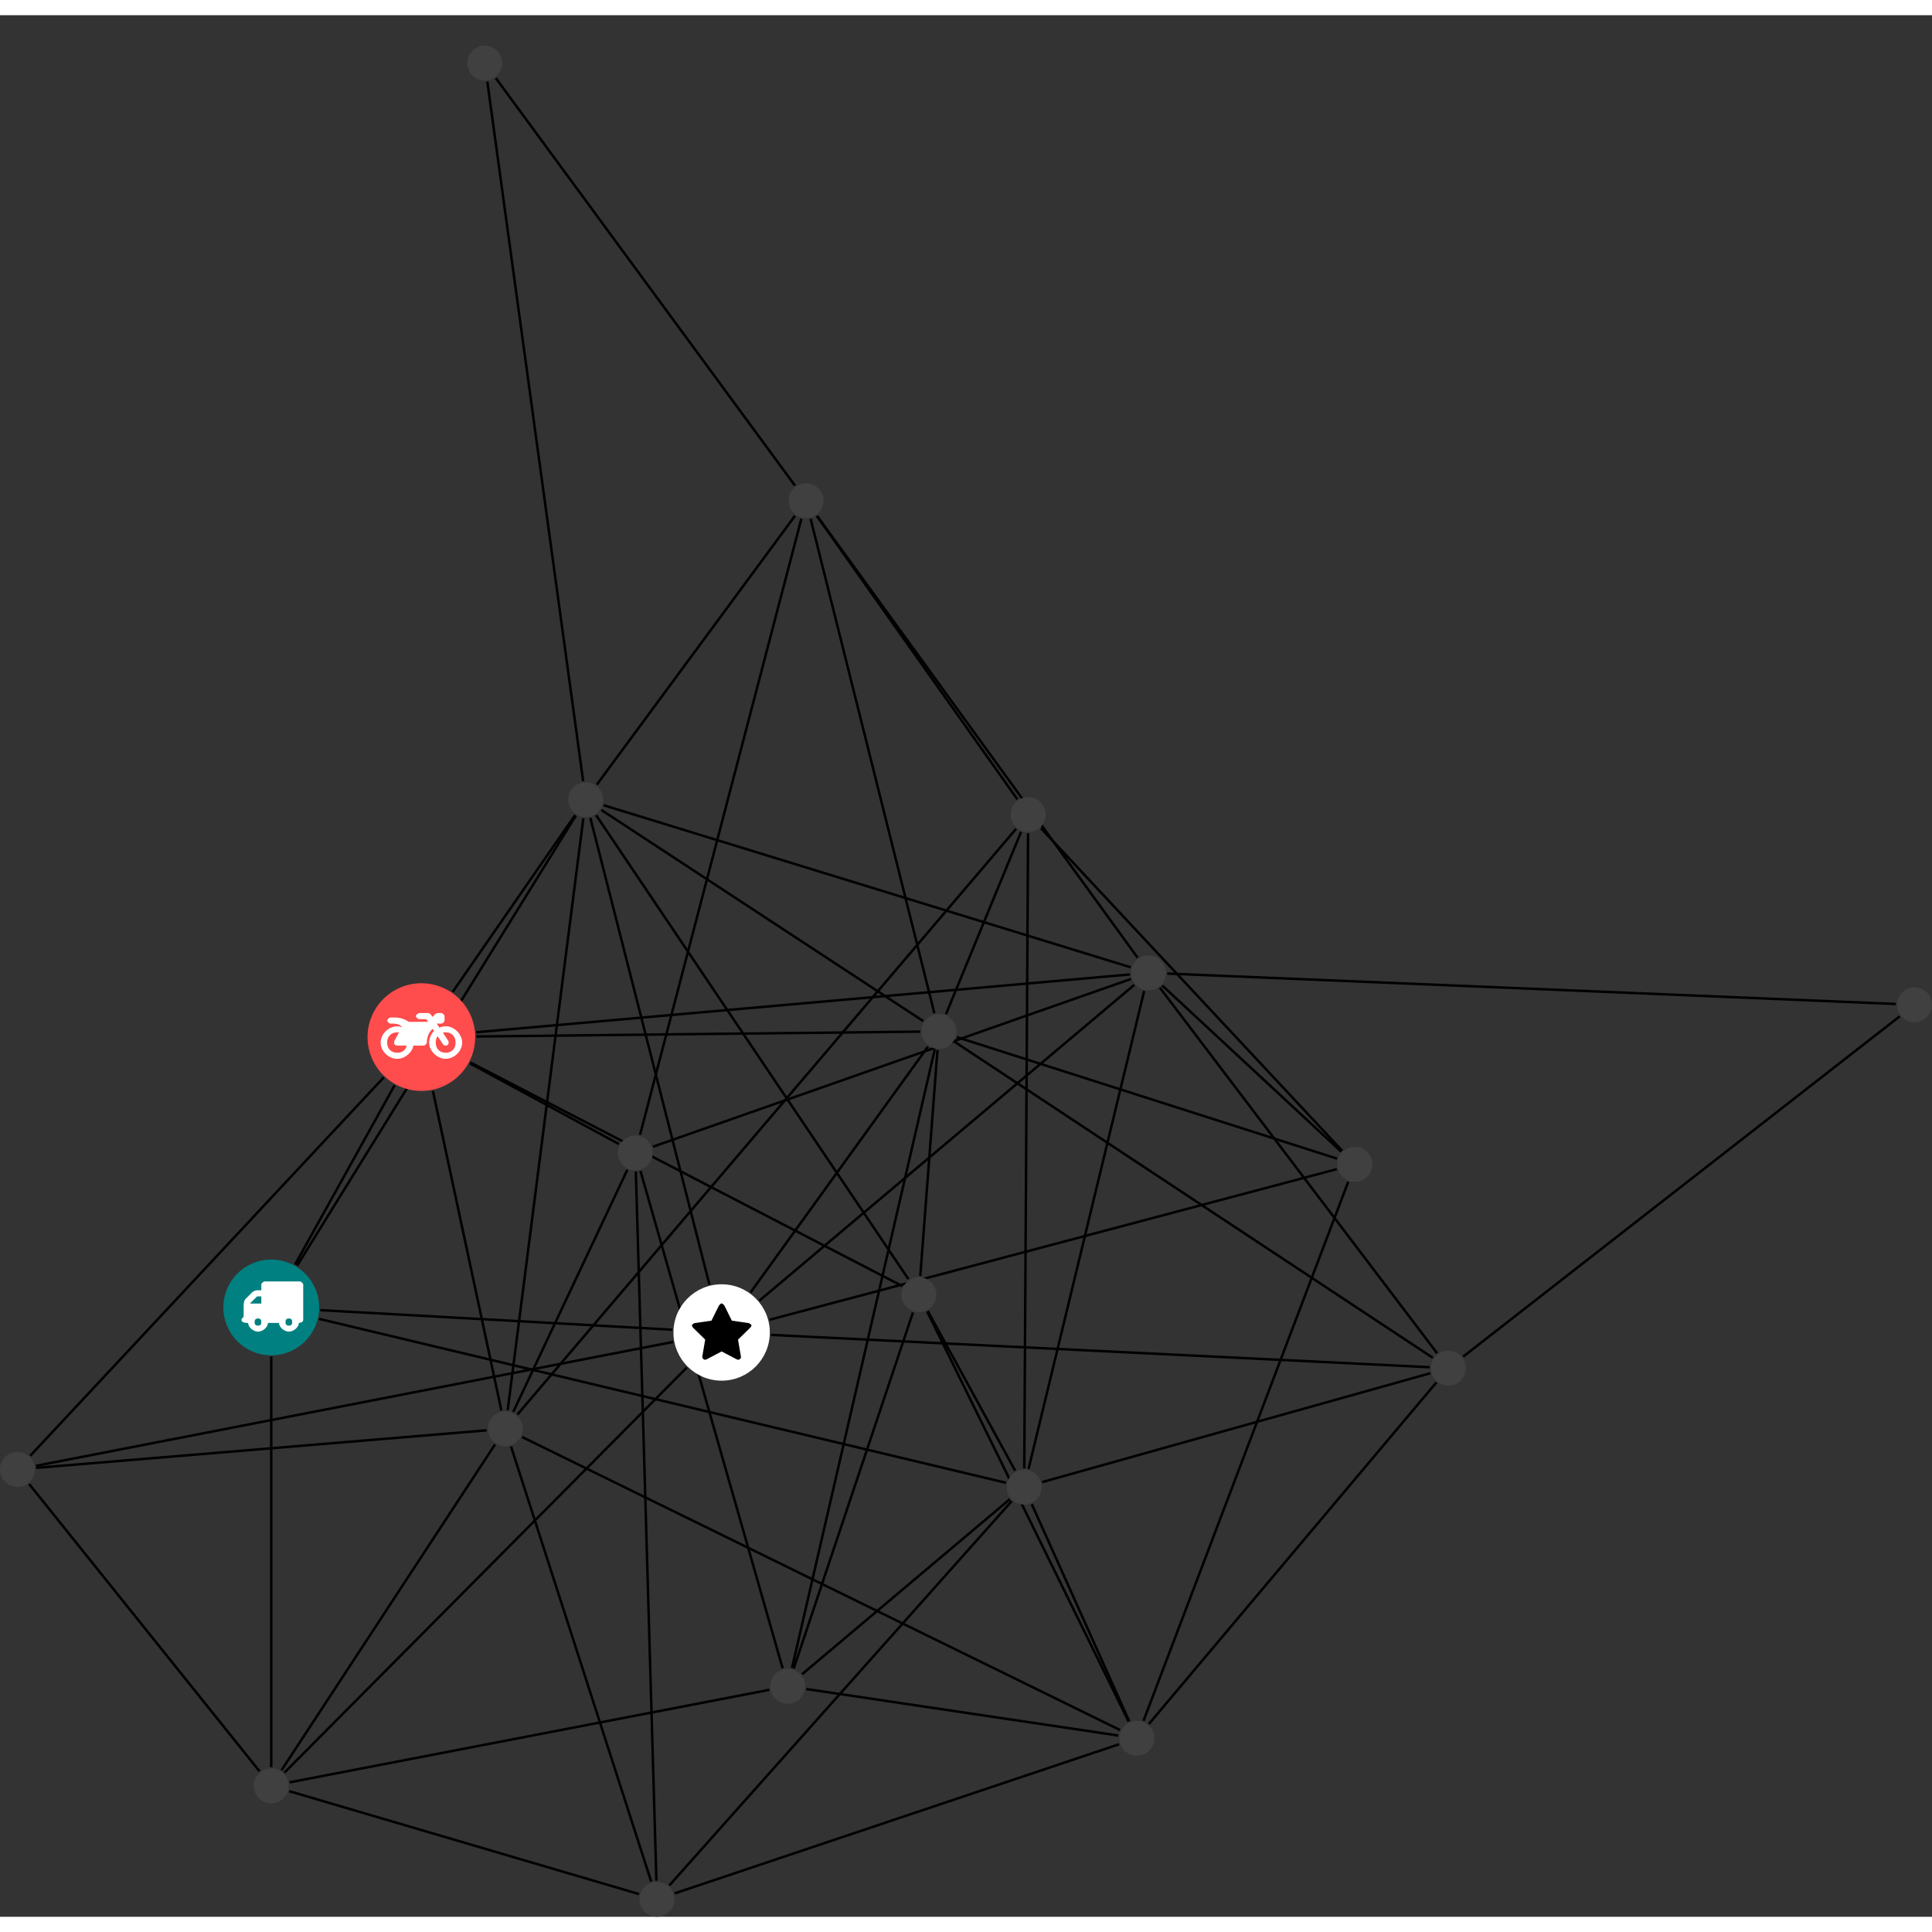 <?xml version="1.0" encoding="UTF-8"?>
<svg xmlns="http://www.w3.org/2000/svg" xmlns:xlink="http://www.w3.org/1999/xlink" width="311.740pt" height="311.740pt" viewBox="0.000 -4.907 311.740 306.833" version="1.1">
<rect x="0.000" y="-4.907" width="311.740" height="306.833" fill="#333333" stroke="none"/>
<defs>
<g>
<symbol overflow="visible" id="glyph0-0">
<path style="stroke:none;" d="M 1.422 -0.75 L 1.422 -7.922 L 3.562 -7.922 L 3.562 -0.891 L 1.422 -0.891 Z M 0.625 0 L 4.531 0 L 4.531 -8.812 L 0.438 -8.812 L 0.438 0 Z M 0.625 0 "/>
</symbol>
<symbol overflow="visible" id="glyph0-1">
<path style="stroke:none;" d="M 3.375 -0.844 C 3.375 -0.453 3.234 -0.266 2.844 -0.266 C 2.469 -0.266 2.297 -0.453 2.297 -0.844 C 2.297 -1.219 2.469 -1.422 2.844 -1.422 C 3.234 -1.422 3.375 -1.219 3.375 -0.844 Z M 1.594 -3.688 L 1.594 -3.859 C 1.594 -3.875 1.578 -3.875 1.594 -3.891 L 2.688 -4.969 C 2.703 -5 2.656 -4.984 2.688 -4.984 L 3.375 -4.984 L 3.375 -3.828 L 1.594 -3.828 Z M 8.359 -0.844 C 8.359 -0.453 8.219 -0.266 7.828 -0.266 C 7.453 -0.266 7.281 -0.453 7.281 -0.844 C 7.281 -1.219 7.453 -1.422 7.828 -1.422 C 8.219 -1.422 8.359 -1.219 8.359 -0.844 Z M 10.141 -6.891 C 10.141 -7.094 9.812 -7.391 9.609 -7.391 L 3.922 -7.391 C 3.719 -7.391 3.375 -7.094 3.375 -6.891 L 3.375 -5.969 L 2.672 -5.969 C 2.469 -5.969 2.078 -5.812 1.938 -5.672 L 0.844 -4.578 C 0.531 -4.266 0.531 -3.734 0.531 -3.328 L 0.531 -1.688 C 0.516 -1.688 0.172 -1.391 0.172 -1.203 C 0.172 -0.781 0.781 -0.703 1.062 -0.703 L 1.25 -0.703 C 1.25 -0.047 2.062 0.703 2.844 0.703 C 3.641 0.703 4.453 -0.047 4.453 -0.703 L 6.234 -0.703 C 6.234 -0.047 7.047 0.703 7.828 0.703 C 8.625 0.703 9.438 -0.047 9.438 -0.703 C 9.547 -0.703 10.141 -0.781 10.141 -1.203 Z M 10.141 -6.891 "/>
</symbol>
<symbol overflow="visible" id="glyph0-2">
<path style="stroke:none;" d="M 12.969 -2.906 C 12.844 -3.984 11.859 -5.016 10.781 -5.219 C 10.234 -5.328 9.703 -5.219 9.328 -5.031 L 8.875 -5.688 L 9.609 -5.688 C 9.812 -5.688 10.141 -5.984 10.141 -6.188 L 10.141 -6.891 C 10.141 -7.094 9.812 -7.391 9.609 -7.391 L 9.047 -7.391 C 8.969 -7.391 8.734 -7.312 8.656 -7.25 L 8.188 -6.766 L 7.891 -7.203 C 7.828 -7.281 7.594 -7.391 7.484 -7.391 L 6.078 -7.391 C 5.906 -7.391 5.547 -7.125 5.516 -6.953 C 5.484 -6.734 5.828 -6.406 6.047 -6.406 L 7.188 -6.406 L 7.484 -5.969 L 4.344 -5.969 C 4.141 -6.125 3.375 -6.672 2.141 -6.672 L 1.422 -6.672 C 1.219 -6.672 0.891 -6.375 0.891 -6.188 C 0.891 -5.984 1.219 -5.688 1.422 -5.688 L 1.781 -5.688 C 2.484 -5.688 2.906 -5.516 3.281 -5.188 L 3.25 -5.141 C 3.078 -5.188 2.797 -5.25 2.5 -5.25 C 1.109 -5.25 -0.172 -4 -0.172 -2.625 C -0.172 -1.25 1.109 0 2.5 0 C 3.75 0 4.953 -1.062 5.109 -2.141 L 6.766 -2.141 C 6.969 -2.141 7.281 -2.438 7.281 -2.625 C 7.281 -3.609 7.688 -4.391 8.219 -4.844 L 8.453 -4.5 C 7.969 -4.062 7.578 -3.203 7.672 -2.359 C 7.781 -1.172 8.969 -0.094 10.141 -0.016 C 11.703 0.094 13.156 -1.344 12.969 -2.906 Z M 2.5 -0.984 C 1.516 -0.984 0.875 -1.641 0.875 -2.625 C 0.875 -3.594 1.516 -4.281 2.5 -4.281 C 2.672 -4.281 2.844 -4.234 2.781 -4.25 L 2.047 -2.891 C 2 -2.781 2 -2.469 2.047 -2.359 C 2.125 -2.25 2.375 -2.141 2.5 -2.141 L 4.031 -2.141 C 3.891 -1.453 3.344 -0.984 2.5 -0.984 Z M 10.328 -0.984 C 9.344 -0.984 8.719 -1.641 8.719 -2.625 C 8.719 -3.109 8.859 -3.469 9.031 -3.641 L 9.906 -2.328 C 9.969 -2.219 10.203 -2.141 10.328 -2.141 C 10.391 -2.141 10.594 -2.188 10.641 -2.234 C 10.812 -2.344 10.844 -2.75 10.734 -2.922 L 9.875 -4.219 C 9.859 -4.219 10.094 -4.281 10.328 -4.281 C 11.297 -4.281 11.922 -3.594 11.922 -2.625 C 11.922 -1.641 11.297 -0.984 10.328 -0.984 Z M 10.328 -0.984 "/>
</symbol>
<symbol overflow="visible" id="glyph0-3">
<path style="stroke:none;" d="M 9.438 -5.078 C 9.438 -5.25 9.078 -5.453 8.938 -5.469 L 6.266 -5.859 L 5.078 -8.266 C 5.031 -8.375 4.75 -8.641 4.625 -8.641 C 4.5 -8.641 4.234 -8.375 4.172 -8.266 L 2.984 -5.859 L 0.312 -5.469 C 0.172 -5.453 -0.172 -5.25 -0.172 -5.078 C -0.172 -4.969 -0.062 -4.781 0.016 -4.719 L 1.969 -2.797 L 1.5 -0.062 C 1.5 -0.016 1.5 0.016 1.5 0.047 C 1.5 0.203 1.75 0.453 1.906 0.453 C 1.984 0.453 2.188 0.406 2.25 0.359 L 4.625 -0.891 L 7 0.359 C 7.062 0.406 7.266 0.453 7.344 0.453 C 7.5 0.453 7.75 0.203 7.75 0.047 C 7.75 0.016 7.75 -0.016 7.734 -0.062 L 7.266 -2.797 L 9.234 -4.719 C 9.297 -4.781 9.438 -4.969 9.438 -5.078 Z M 9.438 -5.078 "/>
</symbol>
</g>
<clipPath id="clip1">
  <path d="M 76 220 L 111 220 L 111 301.926 L 76 301.926 Z M 76 220 "/>
</clipPath>
<clipPath id="clip2">
  <path d="M 41 276 L 109 276 L 109 301.926 L 41 301.926 Z M 41 276 "/>
</clipPath>
<clipPath id="clip3">
  <path d="M 182 144 L 311.738 144 L 311.738 161 L 182 161 Z M 182 144 "/>
</clipPath>
<clipPath id="clip4">
  <path d="M 102 229 L 169 229 L 169 301.926 L 102 301.926 Z M 102 229 "/>
</clipPath>
<clipPath id="clip5">
  <path d="M 103 268 L 187 268 L 187 301.926 L 103 301.926 Z M 103 268 "/>
</clipPath>
<clipPath id="clip6">
  <path d="M 96 176 L 112 176 L 112 301.926 L 96 301.926 Z M 96 176 "/>
</clipPath>
<clipPath id="clip7">
  <path d="M 230 150 L 311.738 150 L 311.738 218 L 230 218 Z M 230 150 "/>
</clipPath>
<clipPath id="clip8">
  <path d="M 103 296 L 109 296 L 109 301.926 L 103 301.926 Z M 103 296 "/>
</clipPath>
<clipPath id="clip9">
  <path d="M 306 151 L 311.738 151 L 311.738 158 L 306 158 Z M 306 151 "/>
</clipPath>
</defs>
<g id="surface1">
<path style="fill:none;stroke-width:0.399;stroke-linecap:butt;stroke-linejoin:miter;stroke:rgb(0%,0%,0%);stroke-opacity:1;stroke-miterlimit:10;" d="M -0.001 -7.928 L -0.001 -74.182 " transform="matrix(1,0,0,-1,43.767,203.603)"/>
<path style="fill:none;stroke-width:0.399;stroke-linecap:butt;stroke-linejoin:miter;stroke:rgb(0%,0%,0%);stroke-opacity:1;stroke-miterlimit:10;" d="M 3.85 6.931 L 19.909 35.853 " transform="matrix(1,0,0,-1,43.767,203.603)"/>
<path style="fill:none;stroke-width:0.399;stroke-linecap:butt;stroke-linejoin:miter;stroke:rgb(0%,0%,0%);stroke-opacity:1;stroke-miterlimit:10;" d="M 7.917 -0.44 L 64.713 -3.596 " transform="matrix(1,0,0,-1,43.767,203.603)"/>
<path style="fill:none;stroke-width:0.399;stroke-linecap:butt;stroke-linejoin:miter;stroke:rgb(0%,0%,0%);stroke-opacity:1;stroke-miterlimit:10;" d="M 7.713 -1.842 L 118.549 -28.295 " transform="matrix(1,0,0,-1,43.767,203.603)"/>
<path style="fill:none;stroke-width:0.399;stroke-linecap:butt;stroke-linejoin:miter;stroke:rgb(0%,0%,0%);stroke-opacity:1;stroke-miterlimit:10;" d="M 4.174 6.74 L 49.151 79.361 " transform="matrix(1,0,0,-1,43.767,203.603)"/>
<path style="fill:none;stroke-width:0.399;stroke-linecap:butt;stroke-linejoin:miter;stroke:rgb(0%,0%,0%);stroke-opacity:1;stroke-miterlimit:10;" d="M 36.112 -22.1 L 1.655 -74.678 " transform="matrix(1,0,0,-1,43.767,203.603)"/>
<path style="fill:none;stroke-width:0.399;stroke-linecap:butt;stroke-linejoin:miter;stroke:rgb(0%,0%,0%);stroke-opacity:1;stroke-miterlimit:10;" d="M 37.135 -16.624 L 26.088 34.931 " transform="matrix(1,0,0,-1,43.767,203.603)"/>
<path style="fill:none;stroke-width:0.399;stroke-linecap:butt;stroke-linejoin:miter;stroke:rgb(0%,0%,0%);stroke-opacity:1;stroke-miterlimit:10;" d="M 39.721 -17.28 L 120.182 77.224 " transform="matrix(1,0,0,-1,43.767,203.603)"/>
<g clip-path="url(#clip1)" clip-rule="nonzero">
<path style="fill:none;stroke-width:0.399;stroke-linecap:butt;stroke-linejoin:miter;stroke:rgb(0%,0%,0%);stroke-opacity:1;stroke-miterlimit:10;" d="M 38.694 -22.448 L 61.307 -92.635 " transform="matrix(1,0,0,-1,43.767,203.603)"/>
</g>
<path style="fill:none;stroke-width:0.399;stroke-linecap:butt;stroke-linejoin:miter;stroke:rgb(0%,0%,0%);stroke-opacity:1;stroke-miterlimit:10;" d="M 40.475 -20.905 L 136.963 -68.19 " transform="matrix(1,0,0,-1,43.767,203.603)"/>
<path style="fill:none;stroke-width:0.399;stroke-linecap:butt;stroke-linejoin:miter;stroke:rgb(0%,0%,0%);stroke-opacity:1;stroke-miterlimit:10;" d="M 38.151 -16.581 L 50.358 78.931 " transform="matrix(1,0,0,-1,43.767,203.603)"/>
<path style="fill:none;stroke-width:0.399;stroke-linecap:butt;stroke-linejoin:miter;stroke:rgb(0%,0%,0%);stroke-opacity:1;stroke-miterlimit:10;" d="M 34.76 -19.827 L -37.943 -25.885 " transform="matrix(1,0,0,-1,43.767,203.603)"/>
<path style="fill:none;stroke-width:0.399;stroke-linecap:butt;stroke-linejoin:miter;stroke:rgb(0%,0%,0%);stroke-opacity:1;stroke-miterlimit:10;" d="M 39.053 -16.846 L 57.456 22.205 " transform="matrix(1,0,0,-1,43.767,203.603)"/>
<path style="fill:none;stroke-width:0.399;stroke-linecap:butt;stroke-linejoin:miter;stroke:rgb(0%,0%,0%);stroke-opacity:1;stroke-miterlimit:10;" d="M 2.128 -75.061 L 67.053 -9.698 " transform="matrix(1,0,0,-1,43.767,203.603)"/>
<g clip-path="url(#clip2)" clip-rule="nonzero">
<path style="fill:none;stroke-width:0.399;stroke-linecap:butt;stroke-linejoin:miter;stroke:rgb(0%,0%,0%);stroke-opacity:1;stroke-miterlimit:10;" d="M 2.897 -78.053 L 59.338 -94.655 " transform="matrix(1,0,0,-1,43.767,203.603)"/>
</g>
<path style="fill:none;stroke-width:0.399;stroke-linecap:butt;stroke-linejoin:miter;stroke:rgb(0%,0%,0%);stroke-opacity:1;stroke-miterlimit:10;" d="M 2.963 -76.627 L 80.381 -61.698 " transform="matrix(1,0,0,-1,43.767,203.603)"/>
<path style="fill:none;stroke-width:0.399;stroke-linecap:butt;stroke-linejoin:miter;stroke:rgb(0%,0%,0%);stroke-opacity:1;stroke-miterlimit:10;" d="M -1.888 -74.846 L -39.064 -28.491 " transform="matrix(1,0,0,-1,43.767,203.603)"/>
<path style="fill:none;stroke-width:0.399;stroke-linecap:butt;stroke-linejoin:miter;stroke:rgb(0%,0%,0%);stroke-opacity:1;stroke-miterlimit:10;" d="M 33.077 44.408 L 138.557 53.732 " transform="matrix(1,0,0,-1,43.767,203.603)"/>
<path style="fill:none;stroke-width:0.399;stroke-linecap:butt;stroke-linejoin:miter;stroke:rgb(0%,0%,0%);stroke-opacity:1;stroke-miterlimit:10;" d="M 33.108 43.72 L 104.717 44.505 " transform="matrix(1,0,0,-1,43.767,203.603)"/>
<path style="fill:none;stroke-width:0.399;stroke-linecap:butt;stroke-linejoin:miter;stroke:rgb(0%,0%,0%);stroke-opacity:1;stroke-miterlimit:10;" d="M 29.284 50.931 L 49.022 79.443 " transform="matrix(1,0,0,-1,43.767,203.603)"/>
<path style="fill:none;stroke-width:0.399;stroke-linecap:butt;stroke-linejoin:miter;stroke:rgb(0%,0%,0%);stroke-opacity:1;stroke-miterlimit:10;" d="M 32.116 39.537 L 101.819 3.447 " transform="matrix(1,0,0,-1,43.767,203.603)"/>
<path style="fill:none;stroke-width:0.399;stroke-linecap:butt;stroke-linejoin:miter;stroke:rgb(0%,0%,0%);stroke-opacity:1;stroke-miterlimit:10;" d="M 18.159 37.13 L -38.888 -23.932 " transform="matrix(1,0,0,-1,43.767,203.603)"/>
<path style="fill:none;stroke-width:0.399;stroke-linecap:butt;stroke-linejoin:miter;stroke:rgb(0%,0%,0%);stroke-opacity:1;stroke-miterlimit:10;" d="M 32.042 39.392 L 56.088 26.373 " transform="matrix(1,0,0,-1,43.767,203.603)"/>
<path style="fill:none;stroke-width:0.399;stroke-linecap:butt;stroke-linejoin:miter;stroke:rgb(0%,0%,0%);stroke-opacity:1;stroke-miterlimit:10;" d="M 124.198 77.318 L 172.788 25.294 " transform="matrix(1,0,0,-1,43.767,203.603)"/>
<path style="fill:none;stroke-width:0.399;stroke-linecap:butt;stroke-linejoin:miter;stroke:rgb(0%,0%,0%);stroke-opacity:1;stroke-miterlimit:10;" d="M 122.12 76.505 L 121.503 -25.979 " transform="matrix(1,0,0,-1,43.767,203.603)"/>
<path style="fill:none;stroke-width:0.399;stroke-linecap:butt;stroke-linejoin:miter;stroke:rgb(0%,0%,0%);stroke-opacity:1;stroke-miterlimit:10;" d="M 120.987 76.732 L 108.881 47.33 " transform="matrix(1,0,0,-1,43.767,203.603)"/>
<path style="fill:none;stroke-width:0.399;stroke-linecap:butt;stroke-linejoin:miter;stroke:rgb(0%,0%,0%);stroke-opacity:1;stroke-miterlimit:10;" d="M 120.393 81.986 L 88.042 127.705 " transform="matrix(1,0,0,-1,43.767,203.603)"/>
<path style="fill:none;stroke-width:0.399;stroke-linecap:butt;stroke-linejoin:miter;stroke:rgb(0%,0%,0%);stroke-opacity:1;stroke-miterlimit:10;" d="M 143.772 51.943 L 172.635 25.142 " transform="matrix(1,0,0,-1,43.767,203.603)"/>
<path style="fill:none;stroke-width:0.399;stroke-linecap:butt;stroke-linejoin:miter;stroke:rgb(0%,0%,0%);stroke-opacity:1;stroke-miterlimit:10;" d="M 139.256 52.052 L 78.772 1.099 " transform="matrix(1,0,0,-1,43.767,203.603)"/>
<g clip-path="url(#clip3)" clip-rule="nonzero">
<path style="fill:none;stroke-width:0.399;stroke-linecap:butt;stroke-linejoin:miter;stroke:rgb(0%,0%,0%);stroke-opacity:1;stroke-miterlimit:10;" d="M 144.577 53.873 L 262.143 48.962 " transform="matrix(1,0,0,-1,43.767,203.603)"/>
</g>
<path style="fill:none;stroke-width:0.399;stroke-linecap:butt;stroke-linejoin:miter;stroke:rgb(0%,0%,0%);stroke-opacity:1;stroke-miterlimit:10;" d="M 140.854 51.064 L 122.194 -26.061 " transform="matrix(1,0,0,-1,43.767,203.603)"/>
<path style="fill:none;stroke-width:0.399;stroke-linecap:butt;stroke-linejoin:miter;stroke:rgb(0%,0%,0%);stroke-opacity:1;stroke-miterlimit:10;" d="M 139.792 56.439 L 88.073 127.724 " transform="matrix(1,0,0,-1,43.767,203.603)"/>
<path style="fill:none;stroke-width:0.399;stroke-linecap:butt;stroke-linejoin:miter;stroke:rgb(0%,0%,0%);stroke-opacity:1;stroke-miterlimit:10;" d="M 138.678 54.884 L 53.628 81.037 " transform="matrix(1,0,0,-1,43.767,203.603)"/>
<path style="fill:none;stroke-width:0.399;stroke-linecap:butt;stroke-linejoin:miter;stroke:rgb(0%,0%,0%);stroke-opacity:1;stroke-miterlimit:10;" d="M 143.385 51.591 L 188.12 -7.389 " transform="matrix(1,0,0,-1,43.767,203.603)"/>
<path style="fill:none;stroke-width:0.399;stroke-linecap:butt;stroke-linejoin:miter;stroke:rgb(0%,0%,0%);stroke-opacity:1;stroke-miterlimit:10;" d="M 138.713 52.998 L 61.588 25.935 " transform="matrix(1,0,0,-1,43.767,203.603)"/>
<path style="fill:none;stroke-width:0.399;stroke-linecap:butt;stroke-linejoin:miter;stroke:rgb(0%,0%,0%);stroke-opacity:1;stroke-miterlimit:10;" d="M 171.928 22.314 L 80.385 -1.991 " transform="matrix(1,0,0,-1,43.767,203.603)"/>
<path style="fill:none;stroke-width:0.399;stroke-linecap:butt;stroke-linejoin:miter;stroke:rgb(0%,0%,0%);stroke-opacity:1;stroke-miterlimit:10;" d="M 171.971 24.009 L 110.608 43.623 " transform="matrix(1,0,0,-1,43.767,203.603)"/>
<path style="fill:none;stroke-width:0.399;stroke-linecap:butt;stroke-linejoin:miter;stroke:rgb(0%,0%,0%);stroke-opacity:1;stroke-miterlimit:10;" d="M 173.776 20.267 L 140.745 -66.698 " transform="matrix(1,0,0,-1,43.767,203.603)"/>
<path style="fill:none;stroke-width:0.399;stroke-linecap:butt;stroke-linejoin:miter;stroke:rgb(0%,0%,0%);stroke-opacity:1;stroke-miterlimit:10;" d="M 77.342 2.427 L 105.967 42.091 " transform="matrix(1,0,0,-1,43.767,203.603)"/>
<path style="fill:none;stroke-width:0.399;stroke-linecap:butt;stroke-linejoin:miter;stroke:rgb(0%,0%,0%);stroke-opacity:1;stroke-miterlimit:10;" d="M 70.702 3.689 L 51.487 79.001 " transform="matrix(1,0,0,-1,43.767,203.603)"/>
<path style="fill:none;stroke-width:0.399;stroke-linecap:butt;stroke-linejoin:miter;stroke:rgb(0%,0%,0%);stroke-opacity:1;stroke-miterlimit:10;" d="M 64.846 -5.561 L -37.986 -25.561 " transform="matrix(1,0,0,-1,43.767,203.603)"/>
<path style="fill:none;stroke-width:0.399;stroke-linecap:butt;stroke-linejoin:miter;stroke:rgb(0%,0%,0%);stroke-opacity:1;stroke-miterlimit:10;" d="M 80.639 -4.432 L 186.932 -9.647 " transform="matrix(1,0,0,-1,43.767,203.603)"/>
<path style="fill:none;stroke-width:0.399;stroke-linecap:butt;stroke-linejoin:miter;stroke:rgb(0%,0%,0%);stroke-opacity:1;stroke-miterlimit:10;" d="M 36.241 198.353 L 84.514 132.599 " transform="matrix(1,0,0,-1,43.767,203.603)"/>
<path style="fill:none;stroke-width:0.399;stroke-linecap:butt;stroke-linejoin:miter;stroke:rgb(0%,0%,0%);stroke-opacity:1;stroke-miterlimit:10;" d="M 34.866 197.798 L 50.331 84.915 " transform="matrix(1,0,0,-1,43.767,203.603)"/>
<g clip-path="url(#clip4)" clip-rule="nonzero">
<path style="fill:none;stroke-width:0.399;stroke-linecap:butt;stroke-linejoin:miter;stroke:rgb(0%,0%,0%);stroke-opacity:1;stroke-miterlimit:10;" d="M 64.241 -93.252 L 119.479 -31.249 " transform="matrix(1,0,0,-1,43.767,203.603)"/>
</g>
<g clip-path="url(#clip5)" clip-rule="nonzero">
<path style="fill:none;stroke-width:0.399;stroke-linecap:butt;stroke-linejoin:miter;stroke:rgb(0%,0%,0%);stroke-opacity:1;stroke-miterlimit:10;" d="M 65.092 -94.545 L 136.811 -70.479 " transform="matrix(1,0,0,-1,43.767,203.603)"/>
</g>
<g clip-path="url(#clip6)" clip-rule="nonzero">
<path style="fill:none;stroke-width:0.399;stroke-linecap:butt;stroke-linejoin:miter;stroke:rgb(0%,0%,0%);stroke-opacity:1;stroke-miterlimit:10;" d="M 62.147 -92.491 L 58.831 21.919 " transform="matrix(1,0,0,-1,43.767,203.603)"/>
</g>
<g clip-path="url(#clip7)" clip-rule="nonzero">
<path style="fill:none;stroke-width:0.399;stroke-linecap:butt;stroke-linejoin:miter;stroke:rgb(0%,0%,0%);stroke-opacity:1;stroke-miterlimit:10;" d="M 262.776 46.982 L 192.323 -7.94 " transform="matrix(1,0,0,-1,43.767,203.603)"/>
</g>
<path style="fill:none;stroke-width:0.399;stroke-linecap:butt;stroke-linejoin:miter;stroke:rgb(0%,0%,0%);stroke-opacity:1;stroke-miterlimit:10;" d="M 122.721 -31.749 L 138.436 -66.764 " transform="matrix(1,0,0,-1,43.767,203.603)"/>
<path style="fill:none;stroke-width:0.399;stroke-linecap:butt;stroke-linejoin:miter;stroke:rgb(0%,0%,0%);stroke-opacity:1;stroke-miterlimit:10;" d="M 120.038 -26.346 L 105.948 -0.588 " transform="matrix(1,0,0,-1,43.767,203.603)"/>
<path style="fill:none;stroke-width:0.399;stroke-linecap:butt;stroke-linejoin:miter;stroke:rgb(0%,0%,0%);stroke-opacity:1;stroke-miterlimit:10;" d="M 119.178 -30.94 L 85.655 -59.182 " transform="matrix(1,0,0,-1,43.767,203.603)"/>
<path style="fill:none;stroke-width:0.399;stroke-linecap:butt;stroke-linejoin:miter;stroke:rgb(0%,0%,0%);stroke-opacity:1;stroke-miterlimit:10;" d="M 124.389 -28.182 L 187.038 -10.608 " transform="matrix(1,0,0,-1,43.767,203.603)"/>
<path style="fill:none;stroke-width:0.399;stroke-linecap:butt;stroke-linejoin:miter;stroke:rgb(0%,0%,0%);stroke-opacity:1;stroke-miterlimit:10;" d="M 106.999 47.466 L 87.034 127.24 " transform="matrix(1,0,0,-1,43.767,203.603)"/>
<path style="fill:none;stroke-width:0.399;stroke-linecap:butt;stroke-linejoin:miter;stroke:rgb(0%,0%,0%);stroke-opacity:1;stroke-miterlimit:10;" d="M 105.21 46.197 L 53.264 80.271 " transform="matrix(1,0,0,-1,43.767,203.603)"/>
<path style="fill:none;stroke-width:0.399;stroke-linecap:butt;stroke-linejoin:miter;stroke:rgb(0%,0%,0%);stroke-opacity:1;stroke-miterlimit:10;" d="M 107.503 41.533 L 104.729 5.068 " transform="matrix(1,0,0,-1,43.767,203.603)"/>
<path style="fill:none;stroke-width:0.399;stroke-linecap:butt;stroke-linejoin:miter;stroke:rgb(0%,0%,0%);stroke-opacity:1;stroke-miterlimit:10;" d="M 107.053 41.599 L 84.026 -58.186 " transform="matrix(1,0,0,-1,43.767,203.603)"/>
<path style="fill:none;stroke-width:0.399;stroke-linecap:butt;stroke-linejoin:miter;stroke:rgb(0%,0%,0%);stroke-opacity:1;stroke-miterlimit:10;" d="M 110.249 42.876 L 187.428 -8.131 " transform="matrix(1,0,0,-1,43.767,203.603)"/>
<path style="fill:none;stroke-width:0.399;stroke-linecap:butt;stroke-linejoin:miter;stroke:rgb(0%,0%,0%);stroke-opacity:1;stroke-miterlimit:10;" d="M 84.51 127.74 L 52.53 84.353 " transform="matrix(1,0,0,-1,43.767,203.603)"/>
<path style="fill:none;stroke-width:0.399;stroke-linecap:butt;stroke-linejoin:miter;stroke:rgb(0%,0%,0%);stroke-opacity:1;stroke-miterlimit:10;" d="M 85.534 127.248 L 59.506 27.853 " transform="matrix(1,0,0,-1,43.767,203.603)"/>
<path style="fill:none;stroke-width:0.399;stroke-linecap:butt;stroke-linejoin:miter;stroke:rgb(0%,0%,0%);stroke-opacity:1;stroke-miterlimit:10;" d="M 138.342 -66.811 L 105.831 -0.647 " transform="matrix(1,0,0,-1,43.767,203.603)"/>
<path style="fill:none;stroke-width:0.399;stroke-linecap:butt;stroke-linejoin:miter;stroke:rgb(0%,0%,0%);stroke-opacity:1;stroke-miterlimit:10;" d="M 136.686 -69.077 L 86.331 -61.573 " transform="matrix(1,0,0,-1,43.767,203.603)"/>
<path style="fill:none;stroke-width:0.399;stroke-linecap:butt;stroke-linejoin:miter;stroke:rgb(0%,0%,0%);stroke-opacity:1;stroke-miterlimit:10;" d="M 141.616 -67.21 L 188.003 -12.1 " transform="matrix(1,0,0,-1,43.767,203.603)"/>
<path style="fill:none;stroke-width:0.399;stroke-linecap:butt;stroke-linejoin:miter;stroke:rgb(0%,0%,0%);stroke-opacity:1;stroke-miterlimit:10;" d="M 52.424 79.423 L 102.815 4.564 " transform="matrix(1,0,0,-1,43.767,203.603)"/>
<path style="fill:none;stroke-width:0.399;stroke-linecap:butt;stroke-linejoin:miter;stroke:rgb(0%,0%,0%);stroke-opacity:1;stroke-miterlimit:10;" d="M 103.542 -0.803 L 84.303 -58.264 " transform="matrix(1,0,0,-1,43.767,203.603)"/>
<path style="fill:none;stroke-width:0.399;stroke-linecap:butt;stroke-linejoin:miter;stroke:rgb(0%,0%,0%);stroke-opacity:1;stroke-miterlimit:10;" d="M 82.514 -58.225 L 59.573 22.033 " transform="matrix(1,0,0,-1,43.767,203.603)"/>
<path style=" stroke:none;fill-rule:nonzero;fill:rgb(0%,50%,50%);fill-opacity:1;" d="M 51.496 203.602 C 51.496 199.336 48.035 195.875 43.766 195.875 C 39.5 195.875 36.039 199.336 36.039 203.602 C 36.039 207.871 39.5 211.332 43.766 211.332 C 48.035 211.332 51.496 207.871 51.496 203.602 Z M 51.496 203.602 "/>
<g style="fill:rgb(100%,100%,100%);fill-opacity:1;">
  <use xlink:href="#glyph0-1" x="38.786" y="206.805"/>
</g>
<path style=" stroke:none;fill-rule:nonzero;fill:rgb(25%,25%,25%);fill-opacity:1;" d="M 84.352 223.18 C 84.352 221.621 83.09 220.359 81.535 220.359 C 79.977 220.359 78.715 221.621 78.715 223.18 C 78.715 224.734 79.977 225.996 81.535 225.996 C 83.09 225.996 84.352 224.734 84.352 223.18 Z M 84.352 223.18 "/>
<path style=" stroke:none;fill-rule:nonzero;fill:rgb(25%,25%,25%);fill-opacity:1;" d="M 46.586 280.801 C 46.586 279.246 45.324 277.984 43.766 277.984 C 42.211 277.984 40.949 279.246 40.949 280.801 C 40.949 282.359 42.211 283.621 43.766 283.621 C 45.324 283.621 46.586 282.359 46.586 280.801 Z M 46.586 280.801 "/>
<path style=" stroke:none;fill-rule:nonzero;fill:rgb(100%,29.999%,29.999%);fill-opacity:1;" d="M 76.68 159.98 C 76.68 155.184 72.789 151.293 67.992 151.293 C 63.195 151.293 59.305 155.184 59.305 159.98 C 59.305 164.777 63.195 168.668 67.992 168.668 C 72.789 168.668 76.68 164.777 76.68 159.98 Z M 76.68 159.98 "/>
<g style="fill:rgb(100%,100%,100%);fill-opacity:1;">
  <use xlink:href="#glyph0-2" x="61.59" y="163.492"/>
</g>
<path style=" stroke:none;fill-rule:nonzero;fill:rgb(25%,25%,25%);fill-opacity:1;" d="M 168.723 124.082 C 168.723 122.523 167.461 121.262 165.902 121.262 C 164.348 121.262 163.086 122.523 163.086 124.082 C 163.086 125.637 164.348 126.898 165.902 126.898 C 167.461 126.898 168.723 125.637 168.723 124.082 Z M 168.723 124.082 "/>
<path style=" stroke:none;fill-rule:nonzero;fill:rgb(25%,25%,25%);fill-opacity:1;" d="M 188.145 149.605 C 188.145 148.051 186.883 146.789 185.328 146.789 C 183.773 146.789 182.512 148.051 182.512 149.605 C 182.512 151.164 183.773 152.426 185.328 152.426 C 186.883 152.426 188.145 151.164 188.145 149.605 Z M 188.145 149.605 "/>
<path style=" stroke:none;fill-rule:nonzero;fill:rgb(25%,25%,25%);fill-opacity:1;" d="M 221.43 180.512 C 221.43 178.957 220.168 177.695 218.609 177.695 C 217.055 177.695 215.793 178.957 215.793 180.512 C 215.793 182.07 217.055 183.332 218.609 183.332 C 220.168 183.332 221.43 182.07 221.43 180.512 Z M 221.43 180.512 "/>
<path style=" stroke:none;fill-rule:nonzero;fill:rgb(100%,100%,100%);fill-opacity:1;" d="M 124.215 207.641 C 124.215 203.348 120.734 199.867 116.441 199.867 C 112.148 199.867 108.664 203.348 108.664 207.641 C 108.664 211.938 112.148 215.418 116.441 215.418 C 120.734 215.418 124.215 211.938 124.215 207.641 Z M 124.215 207.641 "/>
<g style="fill:rgb(0%,0%,0%);fill-opacity:1;">
  <use xlink:href="#glyph0-3" x="111.818" y="211.592"/>
</g>
<path style=" stroke:none;fill-rule:nonzero;fill:rgb(25%,25%,25%);fill-opacity:1;" d="M 81.039 2.816 C 81.039 1.262 79.777 0 78.223 0 C 76.664 0 75.402 1.262 75.402 2.816 C 75.402 4.375 76.664 5.637 78.223 5.637 C 79.777 5.637 81.039 4.375 81.039 2.816 Z M 81.039 2.816 "/>
<g clip-path="url(#clip8)" clip-rule="nonzero">
<path style=" stroke:none;fill-rule:nonzero;fill:rgb(25%,25%,25%);fill-opacity:1;" d="M 108.816 299.109 C 108.816 297.551 107.555 296.289 106 296.289 C 104.441 296.289 103.18 297.551 103.18 299.109 C 103.18 300.664 104.441 301.926 106 301.926 C 107.555 301.926 108.816 300.664 108.816 299.109 Z M 108.816 299.109 "/>
</g>
<g clip-path="url(#clip9)" clip-rule="nonzero">
<path style=" stroke:none;fill-rule:nonzero;fill:rgb(25%,25%,25%);fill-opacity:1;" d="M 311.738 154.766 C 311.738 153.211 310.477 151.949 308.922 151.949 C 307.367 151.949 306.105 153.211 306.105 154.766 C 306.105 156.324 307.367 157.586 308.922 157.586 C 310.477 157.586 311.738 156.324 311.738 154.766 Z M 311.738 154.766 "/>
</g>
<path style=" stroke:none;fill-rule:nonzero;fill:rgb(25%,25%,25%);fill-opacity:1;" d="M 168.066 232.598 C 168.066 231.043 166.805 229.781 165.25 229.781 C 163.695 229.781 162.434 231.043 162.434 232.598 C 162.434 234.156 163.695 235.418 165.25 235.418 C 166.805 235.418 168.066 234.156 168.066 232.598 Z M 168.066 232.598 "/>
<path style=" stroke:none;fill-rule:nonzero;fill:rgb(25%,25%,25%);fill-opacity:1;" d="M 154.316 159.062 C 154.316 157.508 153.055 156.246 151.5 156.246 C 149.941 156.246 148.68 157.508 148.68 159.062 C 148.68 160.621 149.941 161.883 151.5 161.883 C 153.055 161.883 154.316 160.621 154.316 159.062 Z M 154.316 159.062 "/>
<path style=" stroke:none;fill-rule:nonzero;fill:rgb(25%,25%,25%);fill-opacity:1;" d="M 132.883 73.438 C 132.883 71.879 131.621 70.617 130.066 70.617 C 128.508 70.617 127.246 71.879 127.246 73.438 C 127.246 74.992 128.508 76.254 130.066 76.254 C 131.621 76.254 132.883 74.992 132.883 73.438 Z M 132.883 73.438 "/>
<path style=" stroke:none;fill-rule:nonzero;fill:rgb(25%,25%,25%);fill-opacity:1;" d="M 186.258 273.121 C 186.258 271.566 184.996 270.305 183.438 270.305 C 181.883 270.305 180.621 271.566 180.621 273.121 C 180.621 274.676 181.883 275.938 183.438 275.938 C 184.996 275.938 186.258 274.676 186.258 273.121 Z M 186.258 273.121 "/>
<path style=" stroke:none;fill-rule:nonzero;fill:rgb(25%,25%,25%);fill-opacity:1;" d="M 97.324 121.68 C 97.324 120.121 96.062 118.859 94.508 118.859 C 92.953 118.859 91.691 120.121 91.691 121.68 C 91.691 123.234 92.953 124.496 94.508 124.496 C 96.062 124.496 97.324 123.234 97.324 121.68 Z M 97.324 121.68 "/>
<path style=" stroke:none;fill-rule:nonzero;fill:rgb(25%,25%,25%);fill-opacity:1;" d="M 151.086 201.543 C 151.086 199.984 149.824 198.723 148.266 198.723 C 146.711 198.723 145.449 199.984 145.449 201.543 C 145.449 203.098 146.711 204.359 148.266 204.359 C 149.824 204.359 151.086 203.098 151.086 201.543 Z M 151.086 201.543 "/>
<path style=" stroke:none;fill-rule:nonzero;fill:rgb(25%,25%,25%);fill-opacity:1;" d="M 129.93 264.727 C 129.93 263.172 128.668 261.91 127.113 261.91 C 125.555 261.91 124.293 263.172 124.293 264.727 C 124.293 266.285 125.555 267.547 127.113 267.547 C 128.668 267.547 129.93 266.285 129.93 264.727 Z M 129.93 264.727 "/>
<path style=" stroke:none;fill-rule:nonzero;fill:rgb(25%,25%,25%);fill-opacity:1;" d="M 5.637 229.738 C 5.637 228.184 4.375 226.922 2.816 226.922 C 1.262 226.922 0 228.184 0 229.738 C 0 231.297 1.262 232.559 2.816 232.559 C 4.375 232.559 5.637 231.297 5.637 229.738 Z M 5.637 229.738 "/>
<path style=" stroke:none;fill-rule:nonzero;fill:rgb(25%,25%,25%);fill-opacity:1;" d="M 236.527 213.395 C 236.527 211.84 235.266 210.578 233.711 210.578 C 232.152 210.578 230.891 211.84 230.891 213.395 C 230.891 214.953 232.152 216.215 233.711 216.215 C 235.266 216.215 236.527 214.953 236.527 213.395 Z M 236.527 213.395 "/>
<path style=" stroke:none;fill-rule:nonzero;fill:rgb(25%,25%,25%);fill-opacity:1;" d="M 105.324 178.668 C 105.324 177.113 104.062 175.852 102.508 175.852 C 100.953 175.852 99.691 177.113 99.691 178.668 C 99.691 180.223 100.953 181.484 102.508 181.484 C 104.062 181.484 105.324 180.223 105.324 178.668 Z M 105.324 178.668 "/>
</g>
</svg>
